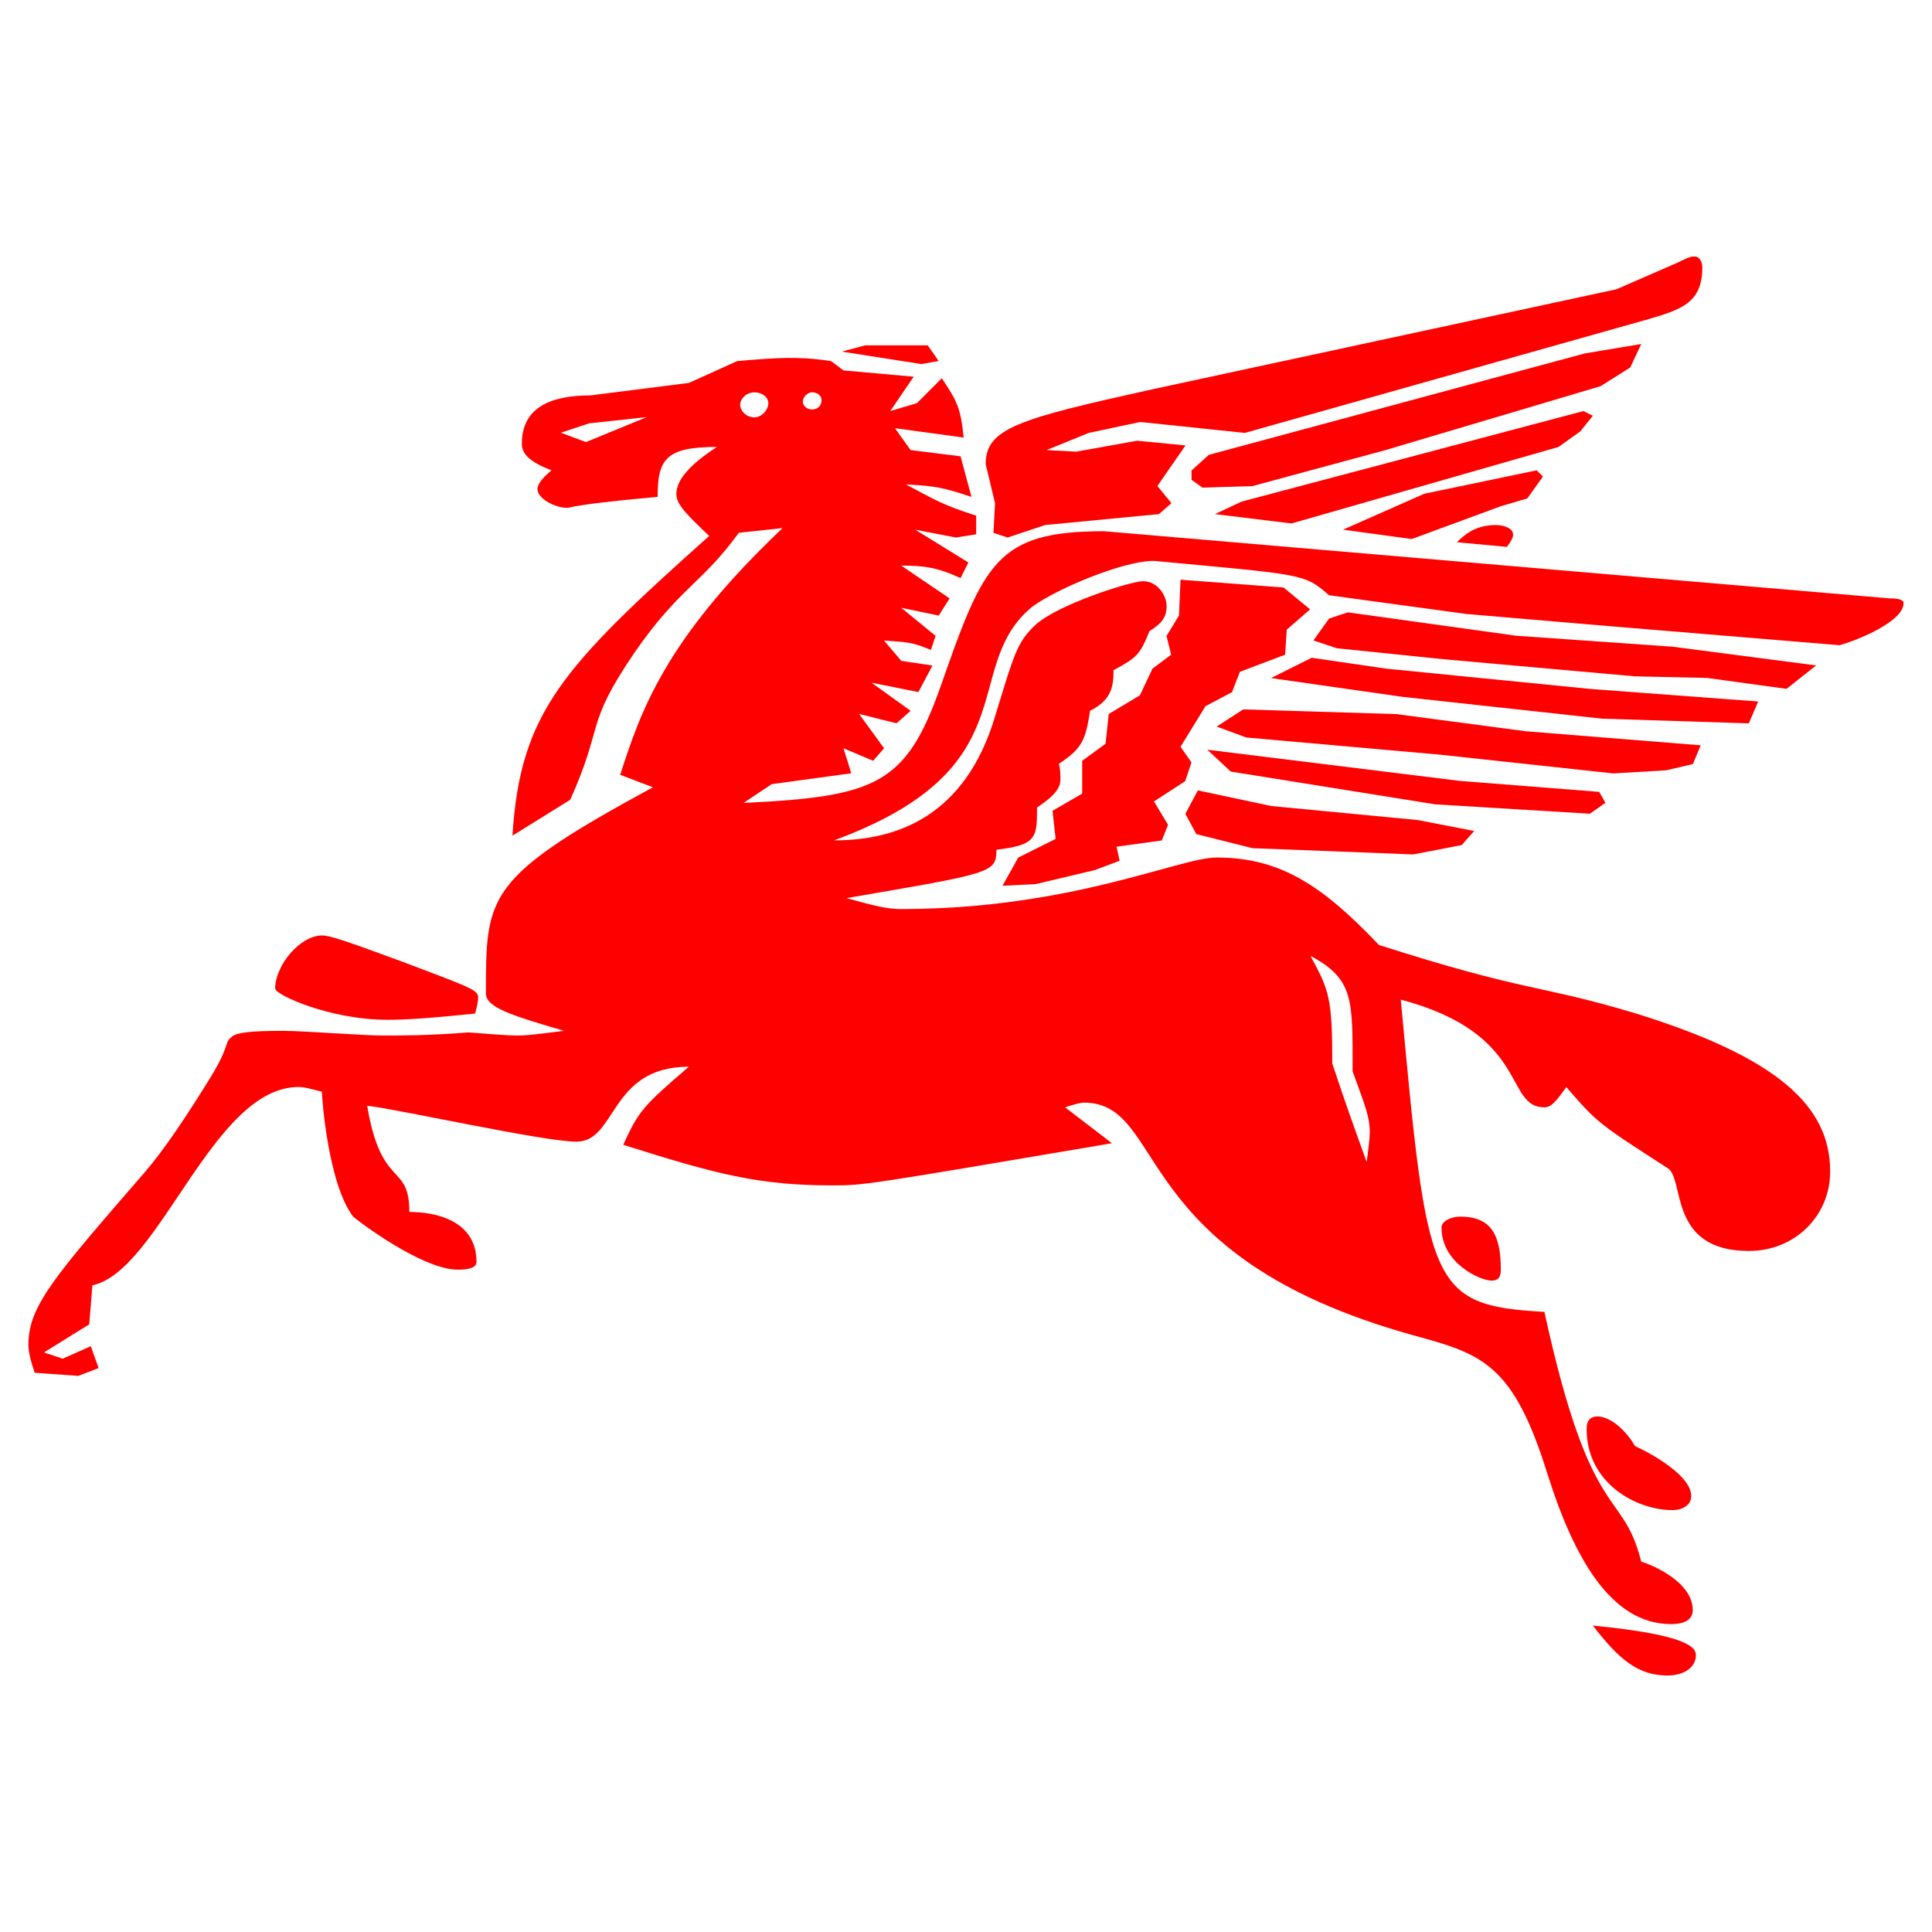 <svg 
xmlns="http://www.w3.org/2000/svg" fill='red' width="55" height="55" viewBox="0 0 192.756 192.756" id="mobil"><g fill-rule="evenodd" clip-rule="evenodd"><path fill="#fff" d="M0 0h192.756v192.756H0V0z"></path><path d="M3.458 136.961c-.467-1.402-.623-2.182-.623-2.805 0-3.895 2.648-6.854 11.683-17.289 1.87-2.182 4.05-5.453 6.076-8.725 2.492-3.895 1.713-4.049 2.492-4.672.467-.467 2.025-.623 5.141-.623 2.025 0 7.944.467 9.97.467 2.025 0 4.673 0 8.568-.311 1.869.154 3.894.311 4.829.311 1.091 0 2.181-.156 4.674-.467-5.297-1.559-7.789-2.338-7.789-3.738 0-9.814 0-11.528 16.668-20.562l-3.271-1.246c2.025-6.231 4.362-13.396 16.201-24.612l-4.362.467c-3.739 5.141-5.919 5.452-10.437 11.995-4.985 7.321-2.96 7.01-6.387 14.643l-5.764 3.583c.779-12.306 4.985-16.823 19.628-29.908-2.648-2.492-3.271-3.271-3.271-4.206 0-1.402 1.401-2.96 4.05-4.673-5.141 0-5.919 1.246-5.919 4.984-8.723.779-8.568 1.09-9.035 1.09-1.246 0-2.959-.935-2.959-1.869 0-.467.467-1.09 1.402-1.87-2.025-.778-2.959-1.558-2.959-2.647 0-3.583 2.804-4.829 6.854-4.829l9.814-1.246 4.829-2.181c1.713-.156 3.895-.311 4.984-.311 1.246 0 2.182 0 4.362.311l1.246.935 7.01.624-2.337 3.427 2.648-.779 2.492-2.492c1.558 2.336 1.869 2.959 2.181 5.919l-6.854-.935 1.558 2.181 4.984.623 1.091 4.05c-2.804-.935-3.583-1.09-6.543-1.246 2.96 1.558 3.583 2.025 7.01 3.115v1.87l-2.025.312-4.05-.779 5.296 3.271-.779 1.558c-2.336-1.09-3.738-1.247-5.919-1.247l4.829 3.272-1.09 1.713-3.738-.779 3.427 2.804-.467 1.402c-1.87-.779-2.337-.779-4.674-.935l1.714 2.024 3.115.468-1.402 2.648-4.673-.935 3.895 2.804-1.402 1.247-3.738-.935 2.492 3.427-1.09 1.246-2.959-1.246.778 2.492-7.944 1.091-2.804 1.869c13.241-.623 16.2-1.869 19.627-11.527C98.17 56.116 99.416 53 110.164 53l78.355 6.699c.934 0 1.402.155 1.402.467 0 1.869-4.674 3.739-6.389 4.206l-22.586-1.869-14.645-1.246-13.707-1.87c-2.492-2.181-2.492-2.024-17.447-3.427-3.428 0-10.748 3.271-12.461 4.83-6.855 6.074 0 15.888-19.472 23.054 6.386 0 13.085-2.492 16.044-12.306 1.869-6.075 2.18-7.477 4.051-9.191 2.18-2.025 9.502-4.361 10.748-4.361 1.402 0 2.336 1.402 2.336 2.492s-.467 1.714-1.713 2.492c-.936 2.336-1.246 2.648-3.584 3.894 0 1.558-.154 2.96-2.336 4.05-.467 2.96-.779 3.739-3.115 5.296.156.467.156 1.246.156 1.558 0 .779-.467 1.558-2.338 2.804 0 2.959 0 3.738-4.049 4.206 0 2.336-.469 2.336-14.955 4.829 2.804.779 4.05 1.09 5.452 1.09 16.979 0 27.727-5.14 31.465-5.14 6.232 0 10.438 2.648 16.201 8.723 15.111 4.83 15.889 3.894 25.703 6.855 14.02 4.361 19.316 9.189 19.316 15.732 0 4.516-3.584 7.943-8.1 7.943-8.102 0-6.387-7.166-8.102-8.256-7.01-4.518-7.01-4.518-10.125-8.1-1.09 1.559-1.559 2.025-2.182 2.025-4.049 0-1.4-7.322-14.33-10.748 2.648 28.506 2.805 30.529 14.33 31.154 4.674 21.496 7.789 17.445 9.658 24.922 1.092.312 5.141 2.025 5.141 4.83 0 .934-.777 1.4-2.18 1.4-5.92 0-9.658-6.541-12.307-14.953-3.428-11.061-6.543-11.994-13.396-13.863-28.662-7.945-24.457-23.209-32.869-23.209-.311 0-.934.154-1.869.467l4.674 3.582c-24.769 4.205-24.769 4.205-27.884 4.205-7.321 0-11.527-1.09-20.874-4.049 1.558-3.428 2.025-3.895 6.543-7.789-7.944 0-7.166 7.477-11.216 7.477-3.271 0-17.915-3.271-20.874-3.582 1.402 8.412 4.206 5.607 4.206 10.592 2.493 0 6.699.779 6.699 4.984 0 .469-.468.779-1.869.779-3.583 0-10.126-4.984-10.438-5.297-2.492-3.27-3.115-11.838-3.115-12.461-1.246-.311-1.714-.467-2.337-.467-8.567 0-13.864 18.381-20.562 19.783l-.312 3.893-4.518 2.805 1.869.623 2.804-1.246.779 2.182-2.025.779-4.357-.311zM58.77 42.238l-2.804.935 2.493.935 6.075-2.492-5.764.622zm76.179 64.653c0-7.166.154-9.189-4.207-11.526 1.869 3.427 2.182 4.206 2.182 10.749 1.557 4.672 2.025 5.918 3.426 9.812.156-1.09.312-2.336.312-2.959 0-1.559-.467-2.649-1.713-6.076zM75.253 39.146c-.779 0-1.402.623-1.402 1.246s.623 1.246 1.402 1.246 1.402-.779 1.402-1.402c0-.623-.623-1.09-1.402-1.09zm5.781-.007c-.467 0-.935.467-.935.935s.467.779.935.779c.624 0 .935-.467.935-.935s-.468-.779-.935-.779z"></path><path d="M99.119 53.162l1.402.467 3.738-1.246 11.371-1.091 1.246-1.09-1.402-1.714 2.805-4.05-4.828-.467-6.076 1.09-2.961-.156 4.207-1.713 5.141-1.09 10.438 1.09 40.346-11.371c3.115-.935 5.295-1.558 5.295-5.14 0-.624-.311-1.091-.777-1.091-.312 0-.469 0-1.715.623l-6.074 2.648-46.266 9.97c-13.396 2.959-16.668 3.894-16.668 7.477l.934 3.895-.156 2.959zM131.041 63.897l2.338.78 10.592 1.09 19.16 1.713 7.166.156 7.945 1.091 2.959-2.337-14.33-1.869-15.578-1.091-16.824-2.336-1.869.623-1.559 2.18zM126.812 67.651l13.086 1.87 19.94 2.181 14.642.467.936-2.181-16.668-1.246-20.406-2.025-7.479-1.091-4.051 2.025zM121.389 72.491l2.959 1.09 19.316 1.713 17.291 1.87 5.297-.312 2.648-.623.78-1.869-17.448-1.402-12.929-1.713-15.266-.468-2.648 1.714z"></path><path d="M118.881 47.875l1.092.778 4.984-.156 13.24-3.582 21.498-6.387 2.959-1.869 1.09-2.336-5.607.934-37.541 10.125-1.715 1.558v.935zM120.453 74.799l2.336 2.181 20.406 3.271 15.422.935 1.559-1.09-.623-1.091-13.865-1.09-25.235-3.116zM121.221 51.292l7.633.934 26.636-7.632 2.182-1.558 1.246-1.557-.936-.468-34.113 9.035-2.648 1.246z"></path><path d="M100.023 88.37l3.272-.156 5.92-1.402 2.492-.935-.312-1.402 4.517-.622.623-1.559-1.4-2.336 3.115-2.025.623-1.87-1.092-1.557 2.492-4.05 2.649-1.402.779-2.025 4.518-1.713.156-2.492 2.336-2.026-2.649-2.181-10.281-.779-.154 3.583-1.246 2.025.467 1.87-1.869 1.401-1.247 2.648-3.115 1.87-.312 2.96-2.336 1.713v3.271l-2.961 1.714.312 2.804-3.738 1.869-1.559 2.804zM118.264 81.195l1.091 2.025 5.608 1.403 16.045.623 4.828-.935 1.246-1.402-5.607-1.09-14.643-1.402-7.322-1.558-1.246 2.336zM47.394 101.123c.155-.469.312-1.248.312-1.559 0-.779-.468-.934-7.478-3.583-5.919-2.181-7.321-2.648-8.1-2.648-2.181 0-4.673 2.959-4.673 5.297 0 .623 5.452 3.115 11.216 3.115 1.869.001 4.205-.155 8.723-.622zM133.998 52.845l6.854.934 8.878-3.271 2.649-.779 1.559-2.181-.624-.623-11.216 2.337-8.1 3.583zM163.129 144.279c-1.09-1.869-2.648-2.959-3.738-2.959-.779 0-1.092.467-1.092 1.246 0 5.451 4.986 8.1 8.568 8.1.936 0 1.869-.467 1.869-1.402 0-2.026-3.894-4.205-5.607-4.985zM158.918 162.182c2.646 3.426 4.516 4.984 7.477 4.984 1.557 0 2.805-.779 2.805-2.025-.001-.78-.78-2.026-10.282-2.959zM83.991 35.079l7.944 1.246 1.714-.311-1.091-1.558h-6.23l-2.337.623zM145.689 121.381c-.936 0-1.869.467-1.869 1.09 0 3.584 3.893 5.297 4.984 5.297.777 0 .934-.467.934-1.09 0-3.428-.933-5.297-4.049-5.297zM145.354 54.098l4.984.467c.467-.623.623-.935.623-1.246 0-.623-.934-.935-1.713-.935-1.869 0-2.961.779-3.894 1.714z"></path></g></svg>
                